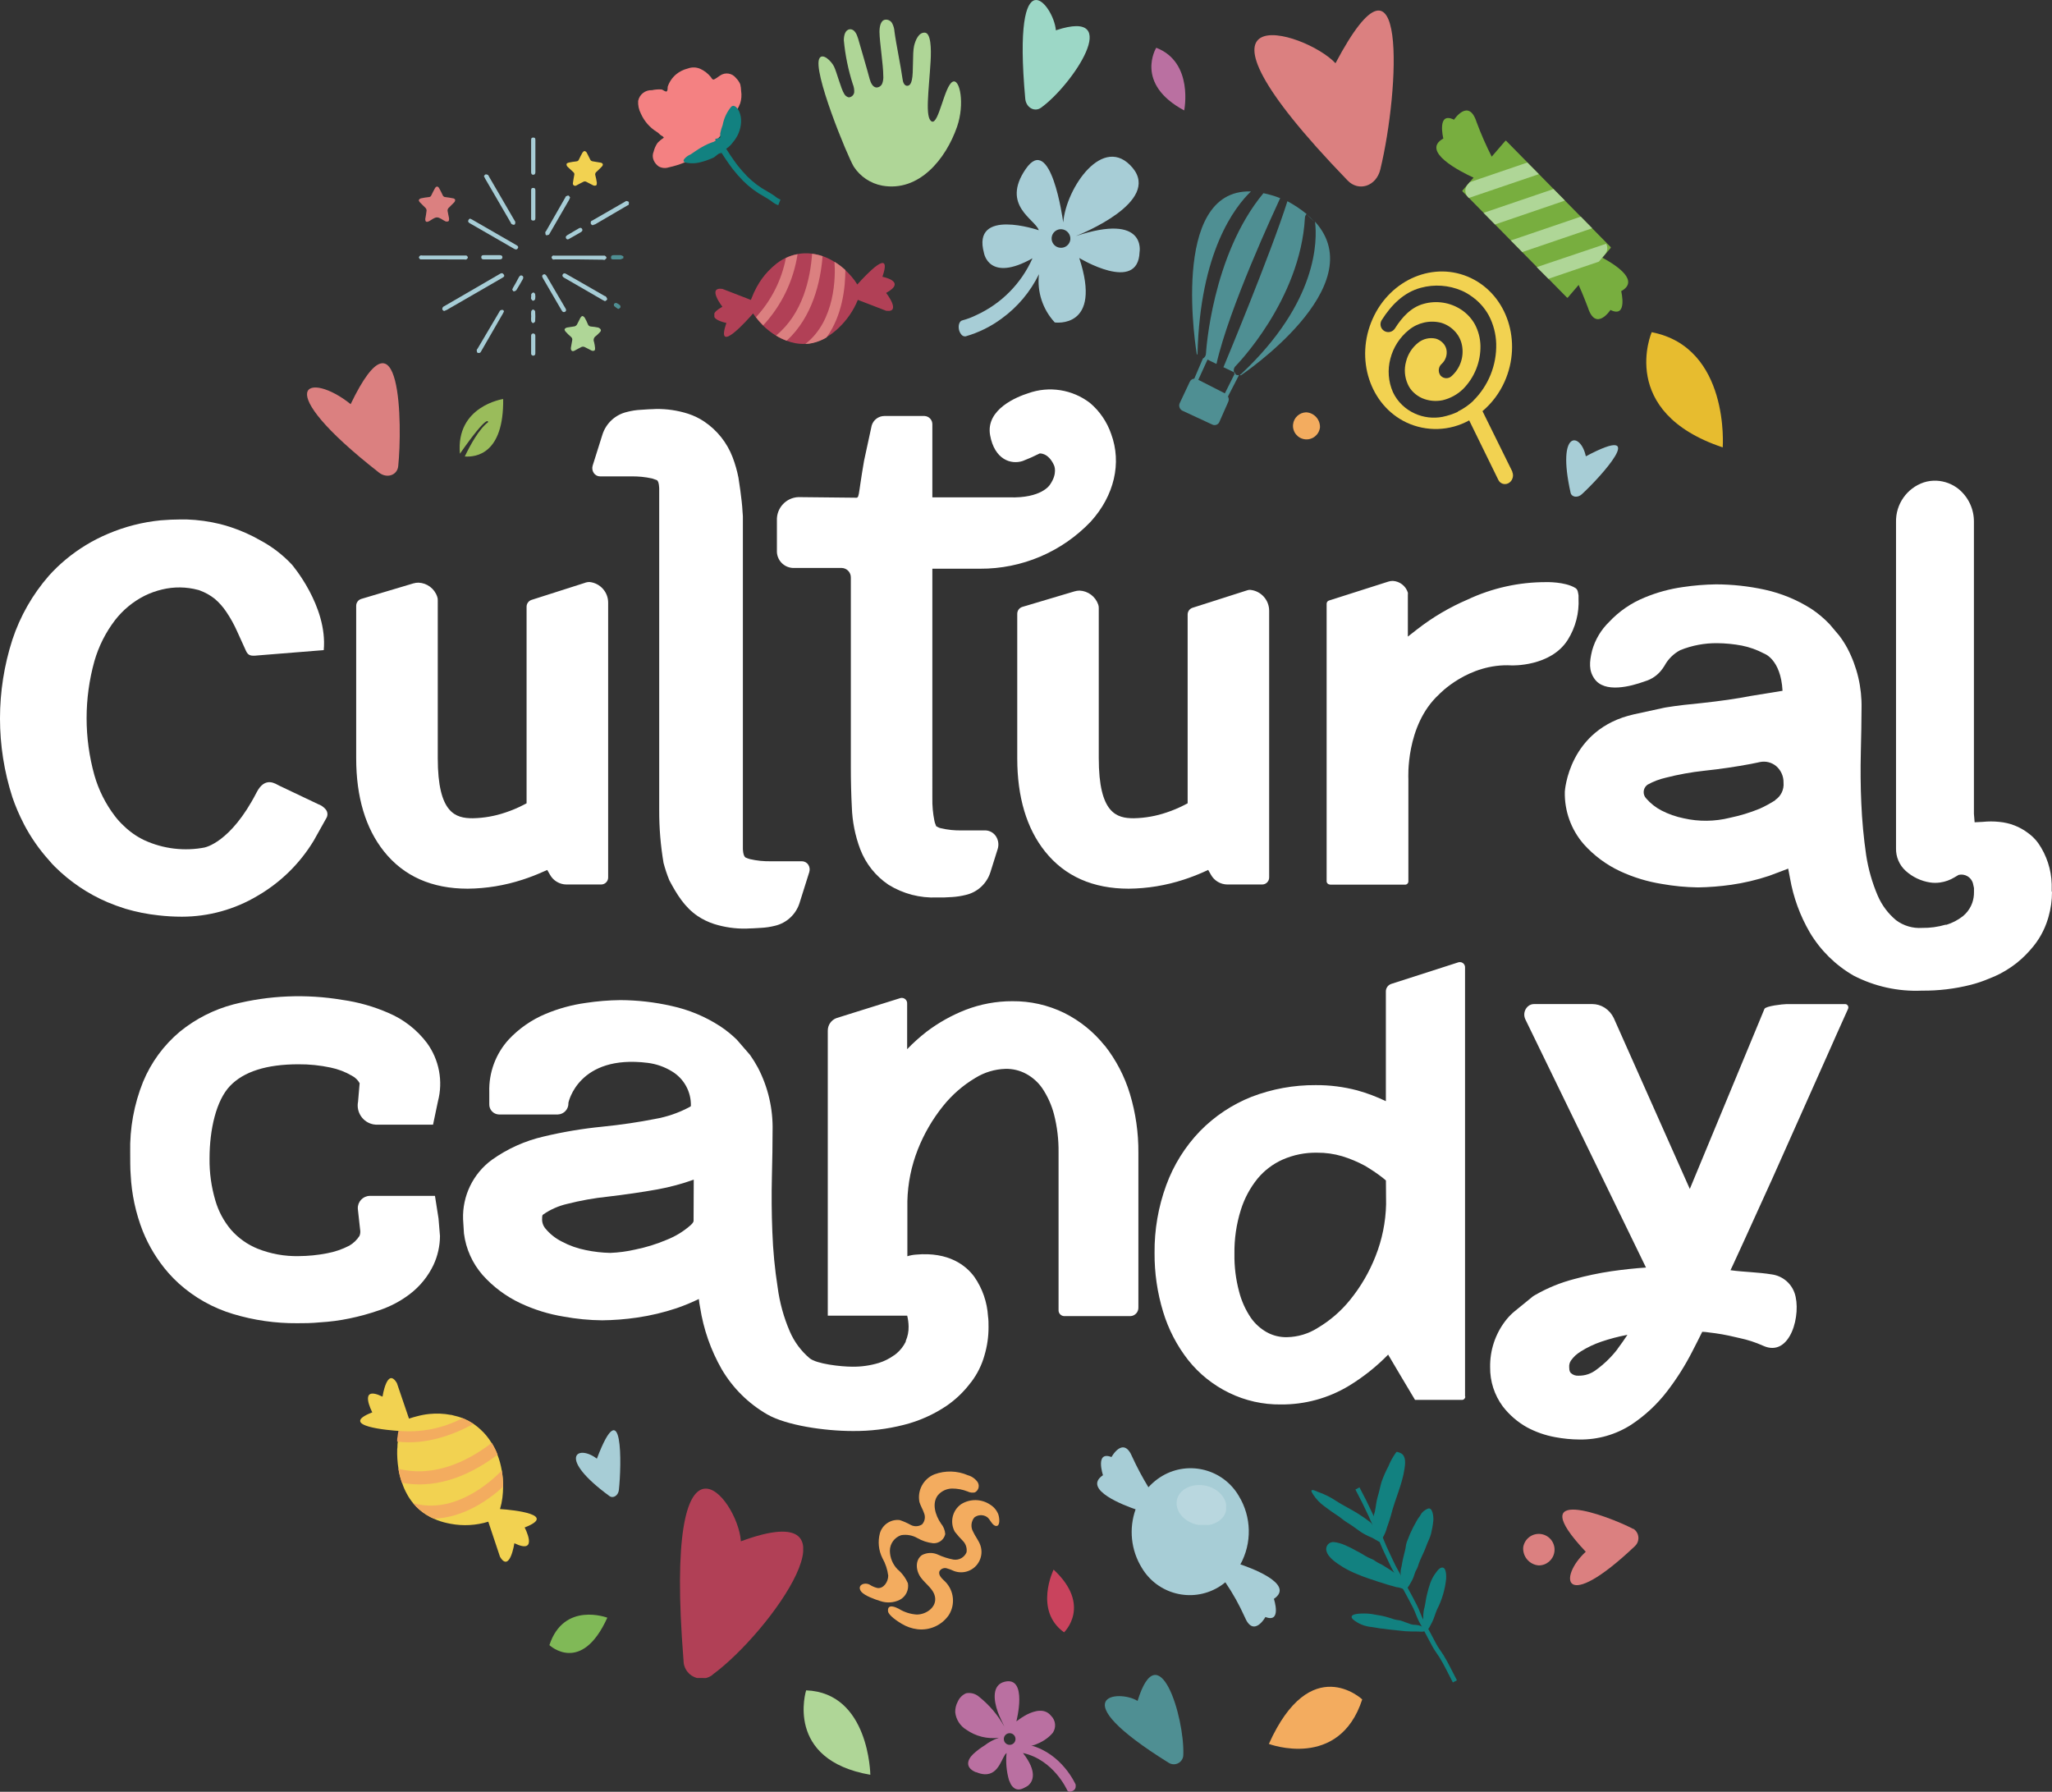 <?xml version="1.0" encoding="utf-8"?>
<!-- Generator: Adobe Illustrator 25.4.1, SVG Export Plug-In . SVG Version: 6.00 Build 0)  -->
<svg version="1.1" id="Capa_1" xmlns="http://www.w3.org/2000/svg" xmlns:xlink="http://www.w3.org/1999/xlink" x="0px" y="0px"
	 width="351.662px" height="307.031px" viewBox="0 0 351.662 307.031"
	 style="enable-background:new 0 0 351.662 307.031;" xml:space="preserve">
<rect x="0" y="0" width="351.662" height="307.031" fill="#333333" stroke="none"/>
<style type="text/css">
	.st0{fill:#BA70A1;}
	.st1{fill:#9CD7C6;}
	.st2{fill:#F3AC5F;}
	.st3{fill:#C9435D;}
	.st4{fill:#80B957;}
	.st5{opacity:0.84;}
	.st6{clip-path:url(#SVGID_00000150808835733657398300000007313057672929145514_);}
	.st7{fill:#4F8F93;}
	.st8{fill:#DB8080;}
	.st9{fill:#A7CDD6;}
	.st10{fill:#E7BC2F;}
	.st11{fill:#AFD697;}
	.st12{fill:#9ABC5B;}
	.st13{fill:#F2D251;}
	.st14{fill:#78AE3F;}
	.st15{clip-path:url(#SVGID_00000085940825993707403230000005907731776356488078_);}
	.st16{opacity:0.21;}
	.st17{clip-path:url(#SVGID_00000047036721045850415900000006530575295649335710_);}
	.st18{clip-path:url(#SVGID_00000029003618167558157540000013045619903923018686_);}
	.st19{fill:#FFFFFF;}
	.st20{fill:none;stroke:#128180;stroke-width:0.79;stroke-miterlimit:10;}
	.st21{fill:#128180;}
	.st22{fill:#F48182;}
	.st23{fill:none;stroke:#128180;stroke-width:1.043;stroke-miterlimit:10;}
</style>
<g>
	<path class="st0" d="M202.942,18.923c0,0,1.68-8.25-4.79-10.74
		C198.152,8.183,194.362,14.323,202.942,18.923"/>
	<path class="st1" d="M178.412,18.453c5.37-3.86,14.31-17.18,2.54-13.26
		c-0.64,0.21,0.06,0.77,0,0c-0.34-4.31-7.51-13.38-5.25,11.71
		C175.832,18.423,177.292,19.263,178.412,18.453"/>
	<path class="st2" d="M217.452,298.833c0,0,12.05,4.55,16-7.63
		C233.452,291.203,224.612,282.893,217.452,298.833"/>
	<path class="st3" d="M180.562,268.963c0,0-3.43,7,1.79,10.75
		C182.352,279.713,187.182,275.113,180.562,268.963"/>
	<path class="st4" d="M104.082,277.203c0,0-7.45-2.83-9.93,4.7
		C94.152,281.903,99.612,287.053,104.082,277.203"/>
	<g class="st5">
		<g>
			<defs>
				
					<rect id="SVGID_1_" x="110.801" y="260.838" transform="matrix(0.008 -1 1 0.008 -145.346 396.223)" width="32.54" height="21.09"/>
			</defs>
			<clipPath id="SVGID_00000061457130956423927510000010287203164148462734_">
				<use xlink:href="#SVGID_1_"  style="overflow:visible;"/>
			</clipPath>
			<g style="clip-path:url(#SVGID_00000061457130956423927510000010287203164148462734_);">
				<path class="st3" d="M122.102,286.973c10-7.32,26.67-30.92,4.87-22.86
					c-1.19,0.44,0.1,1.34,0,0c-0.51-7.51-13.35-23.27-9.83,20.43
					c-0.001,1.707,1.382,3.09,3.089,3.091c0.693,0,1.366-0.233,1.911-0.661"/>
			</g>
		</g>
	</g>
	<path class="st7" d="M202.792,300.663c0.21-6.47-4.22-20.94-7.84-9.2
		c-0.2,0.64,0.57,0.36,0,0c-3.17-2-13.32-1,5.31,10.59
		c0.75,0.497,1.762,0.292,2.259-0.459c0.183-0.276,0.277-0.601,0.271-0.931"/>
	<path class="st8" d="M279.902,261.993c-4.47-2.32-19.16-7.78-8.14,3.91
		c0.41,0.44,0.44-0.4,0,0c-4.74,4.35-4,10.82,8.46-1
		c0.745-0.731,0.756-1.928,0.025-2.673c-0.104-0.106-0.219-0.199-0.345-0.277"/>
	<path class="st8" d="M261.042,265.133c0.226-1.474,1.605-2.485,3.079-2.259
		s2.485,1.605,2.259,3.079c-0.203,1.324-1.347,2.299-2.687,2.29
		C262.102,268.115,260.916,266.723,261.042,265.133"/>
	<path class="st9" d="M271.072,84.703c3.09-2.82,11.93-12.48,0.7-6.51
		c-0.42,0.22,0.07,0.38,0,0c-0.85-4.14-5.05-4.69-2.61,6.25
		c0.18,0.76,1.2,0.91,1.91,0.26"/>
	<path class="st9" d="M106.062,255.313c0.46-4.17,0.74-17.25-3.77-5.36
		c-0.17,0.44,0.31,0.24,0,0c-3.37-2.55-6.89-0.2,2.16,6.41
		c0.64,0.46,1.51-0.1,1.61-1.05"/>
	<path class="st0" d="M184.362,305.843c-0.11-0.24-2.36-5.3-7.69-6.76
		c0.33,0.1,1-0.23,1.29-0.36c0.478-0.203,0.931-0.462,1.35-0.77
		c0.401-0.29,0.767-0.625,1.09-1c0.645-0.91,0.531-2.154-0.27-2.93
		c-1.09-1.37-2.85-0.88-4.16-0.22c-0.626,0.339-1.224,0.727-1.79,1.16
		c0,0,2-7.75-2-6.79c-2.24,0.54-1.89,3.23-1.18,5.2
		c0.32,0.86,0.74,1.66,1.13,2.51c-1.105-1.987-2.589-3.737-4.37-5.15
		c-0.606-0.52-1.417-0.733-2.2-0.58c-0.637,0.276-1.144,0.783-1.42,1.42
		c-0.305,0.561-0.456,1.192-0.44,1.83c0.133,1.244,0.839,2.354,1.91,3
		c1.624,1.137,3.614,1.626,5.58,1.37c-0.888,0.3-1.719,0.746-2.46,1.32
		c-0.697,0.428-1.35,0.924-1.95,1.48c-1.11,1.06-1.27,2.27,0.22,3
		c0.09,0.052,0.188,0.089,0.29,0.11h0.05
		c0.445,0.202,0.923,0.32,1.41,0.35c2.54,0.09,2.94-3.09,3.75-3.64
		c-0.159,1.555-0.02,3.127,0.41,4.63c0.07,0.16,0.14,0.31,0.2,0.46
		c0.155,0.415,0.443,0.767,0.82,1c0.74,0.38,1.38,0,2.05-0.37
		c0.151-0.082,0.287-0.19,0.4-0.32c0.6-0.61,1.43-2.19-1.07-5.4
		c5.26,1.15,7.56,6.33,7.59,6.39c0.068,0.148,0.217,0.243,0.38,0.24
		c0.039,0.011,0.081,0.011,0.12,0c0.156-0.008,0.308-0.056,0.44-0.14
		c0.367-0.161,0.571-0.557,0.49-0.95 M172.032,297.933
		c0.032-0.529,0.47-0.941,1-0.94c0.552,0,1,0.448,1,1s-0.448,1-1,1s-1-0.448-1-1"/>
	<path class="st10" d="M295.232,76.663c0,0,1.25-17.13-12.17-19.74
		C283.062,56.923,277.122,70.613,295.232,76.663"/>
	<path class="st11" d="M149.152,304.123c0,0-0.17-14.07-11-14.47
		C138.152,289.653,134.382,301.543,149.152,304.123"/>
	<path class="st8" d="M68.242,79.893c0.72-6.82,0.56-28.76-8.15-10.64
		c-0.33,0.67,0.65,0.53,0,0c-7.16-5.75-14.35-3.29,4.86,11.73
		C66.292,82.033,68.072,81.453,68.242,79.893"/>
	<path class="st8" d="M236.552,29.043c3.31-13.68,4.71-41.62-7.68-18.21
		c-0.68,1.28,1,1,0,0c-5.36-5.69-29.55-12.61,2.06,20.08
		C232.842,32.913,235.862,31.913,236.552,29.043"/>
	<path class="st2" d="M226.212,73.223c-0.139,1.274-1.283,2.194-2.557,2.056
		c-1.274-0.139-2.194-1.283-2.056-2.557c0.125-1.153,1.083-2.036,2.243-2.068
		C225.197,70.728,226.247,71.866,226.212,73.223"/>
	<path class="st9" d="M184.942,44.203c0,0,10.1,6.13,10.35-1c0,0,1.26-6.79-10.92-2.75
		c1-0.39,14.53-5.87,9.75-11.67c-5-6-11.41,3.37-11.91,9.33
		c-0.09-0.64-2.14-15.4-6.43-9.15s1.68,8.63,2.24,10.49
		c0,0-11.55-3.94-9.39,3.91c0,0,0.83,5.11,8.31,0.9
		c-1.914,4.316-5.344,7.781-9.64,9.74c-0.767,0.381-1.572,0.682-2.4,0.9
		c-0.47,0.12-0.72,0.82-0.56,1.57c0.058,0.287,0.181,0.558,0.36,0.79
		c0.167,0.269,0.477,0.414,0.79,0.37c2.23-0.64,4.327-1.676,6.19-3.06
		c2.713-1.97,4.9-4.577,6.37-7.59c-0.348,3.02,0.642,6.041,2.71,8.27
		c0,0,8.25,1.2,4.18-11.09 M181.662,42.453c-0.875-0.083-1.518-0.86-1.435-1.735
		c0.083-0.875,0.86-1.518,1.735-1.435c0.885,0.085,1.54,0.863,1.47,1.75
		c-0.094,0.879-0.882,1.515-1.761,1.421
		C181.668,42.453,181.665,42.453,181.662,42.453"/>
	<path class="st12" d="M78.802,77.773c5-7.15,4.85-5.43,4.85-5.43
		c-1.57,1.16-3.1,4-4,5.88c1.94,0.14,6.7-0.46,6.58-9.85
		c0,0-8.17,1.2-7.41,9.4"/>
	<path class="st13" d="M259.182,80.823l-5.12-10.37c1.628-1.38,2.924-3.109,3.79-5.06
		c3.05-6.83,0.46-14.78-5.78-17.75s-13.79,0.15-16.84,7
		c-3.05,6.85-0.46,14.78,5.79,17.75c3.437,1.614,7.439,1.48,10.76-0.36
		l5,10.21c0.298,0.623,1.045,0.886,1.667,0.587
		c0.042-0.02,0.083-0.043,0.123-0.067c0.256-0.156,0.458-0.386,0.58-0.66
		c0.19-0.406,0.19-0.874,0-1.28 M252.512,68.663
		c-0.795,0.751-1.699,1.378-2.68,1.86v0.05
		c-0.841,0.385-1.724,0.674-2.63,0.86l0,0c-1.601,0.302-3.256,0.103-4.74-0.57
		c-0.789-0.357-1.512-0.843-2.14-1.44c-0.673-0.634-1.22-1.391-1.61-2.23
		c-0.789-1.802-0.944-3.818-0.44-5.72c0.497-1.948,1.613-3.681,3.18-4.94
		c1.538-1.251,3.575-1.707,5.5-1.23c0.875,0.254,1.668,0.734,2.3,1.39
		c0.685,0.697,1.142,1.587,1.31,2.55c0.347,1.932-0.334,3.905-1.8,5.21
		c-0.528,0.495-1.357,0.467-1.852-0.061c-0.024-0.025-0.047-0.052-0.068-0.079
		c-0.449-0.634-0.331-1.508,0.27-2c0.637-0.611,0.93-1.499,0.78-2.37
		c-0.084-0.441-0.296-0.848-0.61-1.17c-0.329-0.346-0.743-0.601-1.2-0.74
		c-1.075-0.247-2.204,0.015-3.06,0.71c-1.034,0.826-1.762,1.973-2.07,3.26
		c-0.341,1.259-0.239,2.597,0.29,3.79c0.231,0.544,0.571,1.034,1,1.44
		c0.432,0.416,0.933,0.754,1.48,1c1.117,0.473,2.353,0.592,3.54,0.34
		c1.296-0.315,2.487-0.967,3.45-1.89c1.966-1.971,3.049-4.656,3-7.44
		c-0.031-1.277-0.356-2.529-0.95-3.66c-0.569-1.014-1.371-1.878-2.34-2.52
		c-1.901-1.25-4.25-1.614-6.44-1c-2.18,0.59-3.7,2.29-4.92,4.21
		c-0.39,0.629-1.216,0.823-1.845,0.433c-0.629-0.39-0.823-1.216-0.433-1.845
		c0.006-0.01,0.012-0.019,0.018-0.029c1.65-2.59,3.76-4.73,6.69-5.52
		c2.322-0.63,4.788-0.457,7,0.49c0.527,0.228,1.03,0.51,1.5,0.84
		c1.314,0.861,2.395,2.032,3.15,3.41c0.789,1.498,1.223,3.157,1.27,4.85
		c0.094,3.666-1.337,7.207-3.95,9.78"/>
	<path class="st7" d="M211.492,63.803c0.026,0.064,0.059,0.124,0.1,0.18v0.06
		l0.07-0.14l-0.22-0.1 M214.362,32.803
		c-14.11-0.42-9.26,27.9-9.26,27.9c0.038,0.024,0.078,0.044,0.12,0.06
		c-0.011-0.039-0.011-0.081,0-0.12c0.44-17.48,6.38-25.18,9.16-27.84
		 M211.802,64.153c-0.07-0.04-0.134-0.091-0.19-0.15l-1.7,3.4l-4.55-2.32
		l1.58-3.47c0.51,0.25,1,0.51,1.53,0.75l0,0c2.18-9.65,10-26.4,10.92-28.41
		c-0.93-0.366-1.89-0.651-2.87-0.85c-8.87,10.68-9.84,27.32-9.85,27.49
		c-0.012,0.358-0.214,0.682-0.53,0.85l-1.47,3.44
		c-0.334,0.023-0.629,0.226-0.77,0.53l-1.69,3.59
		c-0.266,0.484-0.088,1.092,0.396,1.358c0.021,0.012,0.042,0.022,0.064,0.032
		l5.11,2.37c0.447,0.204,0.975,0.007,1.179-0.44
		c0.007-0.016,0.014-0.033,0.021-0.05l1.51-3.42
		c0.131-0.294,0.112-0.632-0.05-0.91l1.9-3.68
		c-0.171,0.045-0.354,0.024-0.51-0.06 M220.642,34.453
		c-2.92,9.18-10.83,28.13-10.91,28.32c-0.021,0.05-0.048,0.097-0.08,0.14
		l1.84,0.88c-0.124-0.343-0.051-0.726,0.19-1
		c0.12-0.11,11.17-11.33,11.95-25.49c0.01-0.24,0.114-0.467,0.29-0.63
		c-1.021-0.832-2.12-1.566-3.28-2.19 M211.492,63.823
		c0.026,0.064,0.059,0.124,0.1,0.18v0.06l0.07-0.14l-0.22-0.1
		 M225.362,37.983c0.4,3.15,0.52,13.75-12.63,26.08
		c-0.076,0.076-0.168,0.134-0.27,0.17l0.18,0.09
		C212.642,64.323,235.462,49.083,225.362,37.983 M211.542,63.803
		c0.026,0.064,0.059,0.124,0.1,0.18v0.06l0.07-0.14l-0.22-0.1
		 M211.492,63.803c0.026,0.064,0.059,0.124,0.1,0.18v0.06l0.07-0.14
		l-0.22-0.1 M211.442,63.803c0.026,0.064,0.059,0.124,0.1,0.18v0.06
		l0.07-0.14l-0.22-0.1 M212.262,64.213L212.262,64.213h0.07h-0.05
		 M223.842,36.653l1.39,1.33C224.806,37.502,224.341,37.057,223.842,36.653"/>
	<path class="st14" d="M274.592,44.153l1.44-1.66c0.035-0.044,0.035-0.106,0-0.15
		l-17.91-18.21c-0.039-0.038-0.101-0.038-0.14,0l-2.34,2.71
		c-0.979-1.929-1.847-3.912-2.6-5.94c-1.35-4.19-3.86-0.39-3.86-0.39
		c-3-1.49-1.83,3.22-1.83,3.22c-3.94,2.2,2.92,5.67,5.18,6.71
		l-1.9,2.2c-0.035,0.044-0.035,0.106,0,0.15l17.91,18.2
		c0.039,0.038,0.101,0.038,0.14,0l1.86-2.17
		c0.85,1.9,1.59,3.89,1.59,3.89c1.36,4.2,3.86,0.4,3.86,0.4
		c3,1.48,1.84-3.22,1.84-3.22c3.1-1.73-0.48-4.25-3.25-5.75"/>
	<path class="st11" d="M263.722,29.843l-12,4.08l-0.15-0.15
		c-0.574-0.589-0.6-1.52-0.06-2.14l0.36-0.41l9.87-3.37L263.722,29.843z"
		/>
	<polygon class="st11" points="268.192,34.373 256.212,38.463 254.252,36.473 266.232,32.393 	"/>
	<polygon class="st11" points="272.862,39.113 260.882,43.193 258.922,41.203 270.902,37.123 	"/>
	<path class="st11" d="M274.012,44.833l-8.65,2.94l-2-2l11.89-4
		c0.319,0.576,0.247,1.289-0.18,1.79L274.012,44.833z"/>
	<g class="st5">
		<g>
			<defs>
				
					<rect id="SVGID_00000110432014111006615200000011520540571938225810_" x="122.422" y="43.413" width="30.94" height="15.53"/>
			</defs>
			<clipPath id="SVGID_00000040561782574195356420000000624066914740960174_">
				<use xlink:href="#SVGID_00000110432014111006615200000011520540571938225810_"  style="overflow:visible;"/>
			</clipPath>
			<g style="clip-path:url(#SVGID_00000040561782574195356420000000624066914740960174_);">
				<path class="st3" d="M151.222,47.453c1.8-5.3-2.82-0.36-4.3,1.3
					c-0.292-0.485-0.627-0.944-1-1.37c-0.34-0.398-0.704-0.776-1.09-1.13
					c-0.564-0.518-1.177-0.98-1.83-1.38c-0.648-0.414-1.343-0.75-2.07-1
					c-0.584-0.198-1.188-0.335-1.8-0.41c-0.829-0.108-1.67-0.081-2.49,0.08
					c-0.693,0.125-1.366,0.344-2,0.65c-0.703,0.338-1.356,0.772-1.94,1.29
					c-0.13,0.1-0.25,0.21-0.36,0.31l-0.06,0.06
					c-0.828,0.757-1.551,1.621-2.15,2.57c-0.356,0.568-0.673,1.159-0.95,1.77
					c-0.15,0.33-0.29,0.66-0.42,1c0,0-0.05,0.12-0.08,0.2l-4.88-1.89
					c-2.69-0.37,0,3.06,0,3.06c-3.65,2,0.68,2.77,0.68,2.77
					c-1.94,5.72,3.58-0.48,4.58-1.62c0.13,0.21,0.27,0.41,0.42,0.61
					s0.44,0.56,0.65,0.8s0.38,0.41,0.58,0.61
					c0.671,0.659,1.412,1.242,2.21,1.74c0.575,0.358,1.184,0.657,1.82,0.89
					c0.514,0.202,1.046,0.353,1.59,0.45c0.528,0.096,1.064,0.132,1.6,0.11
					c0.438-0.007,0.875-0.064,1.3-0.17c0.816-0.191,1.598-0.505,2.32-0.93
					c0.611-0.346,1.184-0.754,1.71-1.22l0.4-0.36
					c1.458-1.356,2.601-3.015,3.35-4.86l4.85,1.87
					c2.68,0.37,0-3.06,0-3.06c3.65-2-0.68-2.77-0.68-2.77"/>
			</g>
		</g>
	</g>
	<path class="st8" d="M144.872,46.243c0,2.87-0.45,7.76-3.24,11.6
		c-0.722,0.425-1.504,0.739-2.32,0.93c-0.425,0.106-0.862,0.163-1.3,0.17
		c5.18-4,5.18-11.65,5-14.08c0.653,0.4,1.266,0.862,1.83,1.38"/>
	<path class="st8" d="M140.972,43.893c-0.35,4.39-1.7,10.38-6.15,14.49
		c-0.636-0.231-1.247-0.53-1.82-0.89c4.56-3.74,5.87-9.74,6.17-14
		c0.612,0.075,1.216,0.212,1.8,0.41"/>
	<path class="st8" d="M136.682,43.563c-0.701,4.561-2.753,8.806-5.89,12.19
		c-0.2-0.2-0.39-0.4-0.58-0.61s-0.44-0.52-0.65-0.8
		c2.614-2.836,4.386-6.344,5.12-10.13
		C135.316,43.907,135.989,43.688,136.682,43.563"/>
	<path class="st13" d="M85.692,258.583c0.19-0.634,0.327-1.283,0.41-1.94
		c0.075-0.624,0.115-1.252,0.12-1.88c0.005-0.932-0.072-1.862-0.23-2.78
		c-0.154-0.926-0.402-1.834-0.74-2.71c-0.268-0.697-0.603-1.367-1-2
		c-0.519-0.866-1.162-1.651-1.91-2.33c-0.602-0.564-1.274-1.048-2-1.44
		c-0.782-0.423-1.621-0.733-2.49-0.92l-0.49-0.13H77.262
		c-1.212-0.234-2.452-0.288-3.68-0.16c-0.723,0.074-1.439,0.208-2.14,0.4
		c-0.38,0.09-0.76,0.21-1.14,0.33l-0.21,0.07l-2.07-6.08
		c-1.68-2.86-2.47,2.31-2.47,2.31c-4.28-2.08-1.75,2.69-1.75,2.69
		c-6.1,2.37,3,3.09,4.7,3.2c-0.07,0.28-0.13,0.57-0.18,0.86
		s-0.13,0.83-0.18,1.22s0,0.66-0.07,1c-0.038,1.141,0.035,2.283,0.22,3.41
		c0.127,0.822,0.335,1.629,0.62,2.41c0.21,0.644,0.482,1.267,0.81,1.86
		c0.305,0.577,0.67,1.12,1.09,1.62c0.327,0.407,0.692,0.782,1.09,1.12
		c0.742,0.634,1.574,1.153,2.47,1.54c0.728,0.328,1.489,0.576,2.27,0.74
		l0.58,0.12c2.151,0.407,4.368,0.284,6.46-0.36l2,6
		c1.69,2.85,2.47-2.31,2.47-2.31c4.29,2.07,1.76-2.7,1.76-2.7
		c5.65-2.19-1.79-3-4.24-3.16"/>
	<path class="st2" d="M86.222,254.763c-2.34,2.13-6.66,5.3-11.87,5.47
		c-0.896-0.387-1.728-0.906-2.47-1.54c-0.398-0.338-0.763-0.713-1.09-1.12
		c7.07,2,13.33-3.65,15.2-5.59C86.15,252.901,86.227,253.831,86.222,254.763"/>
	<path class="st2" d="M85.252,249.273c-3.84,2.92-9.73,6.05-16.37,4.81
		c-0.278-0.779-0.482-1.583-0.61-2.4c6.42,1.61,12.28-1.57,16-4.44
		c0.393,0.635,0.728,1.304,1,2"/>
	<path class="st2" d="M81.182,243.973c-3.5,1.92-8.21,3.66-13.12,3.05
		c0-0.29,0-0.56,0.07-0.84c0.033-0.336,0.083-0.67,0.15-1
		c3.8,0.346,7.619-0.411,11-2.18c0.65,0.301,1.284,0.635,1.9,1"/>
	<path class="st9" d="M212.552,268.103c2.036-3.68,1.941-8.17-0.25-11.76
		c-2.661-4.567-8.52-6.111-13.087-3.45c-0.294,0.171-0.579,0.358-0.853,0.56
		c-0.562,0.413-1.082,0.882-1.55,1.4c-1.021-1.671-1.942-3.401-2.76-5.18
		c-1.53-3.73-3.57,0-3.57,0c-2.86-1.11-1.46,3.11-1.46,3.11
		c-3.7,2.5,4,5.31,5.59,5.85c-1.179,3.321-0.793,6.997,1.05,10
		c2.683,4.547,8.544,6.059,13.092,3.376c0.289-0.171,0.569-0.356,0.838-0.556
		c0.14-0.1,0.26-0.22,0.4-0.32c1.27,1.867,2.374,3.841,3.3,5.9
		c1.53,3.74,3.57,0.05,3.57,0.05c2.85,1.11,1.45-3.11,1.45-3.11
		c3.86-2.61-4.69-5.56-5.76-5.91"/>
	<g class="st16">
		<g>
			<defs>
				
					<rect id="SVGID_00000177453933356374084420000016311955869511620008_" x="202.433" y="253.635" transform="matrix(0.008 -1 1 0.008 -53.693 461.675)" width="6.92" height="8.54"/>
			</defs>
			<clipPath id="SVGID_00000044143259415446671530000015797338037986601660_">
				<use xlink:href="#SVGID_00000177453933356374084420000016311955869511620008_"  style="overflow:visible;"/>
			</clipPath>
			<g style="clip-path:url(#SVGID_00000044143259415446671530000015797338037986601660_);">
				<g>
					<defs>
						
							<rect id="SVGID_00000071544793846299079150000006718835257568895622_" x="202.433" y="253.635" transform="matrix(0.008 -1 1 0.008 -53.693 461.675)" width="6.92" height="8.54"/>
					</defs>
					<clipPath id="SVGID_00000026142415294273916910000004897780187947327397_">
						<use xlink:href="#SVGID_00000071544793846299079150000006718835257568895622_"  style="overflow:visible;"/>
					</clipPath>
					<g style="clip-path:url(#SVGID_00000026142415294273916910000004897780187947327397_);">
						<path class="st19" d="M205.422,261.313c-2.34-0.39-4-2.22-3.76-4.09
							s2.39-3.07,4.73-2.68s4,2.23,3.76,4.1s-2.39,3.07-4.73,2.67"/>
					</g>
				</g>
			</g>
		</g>
	</g>
	<path class="st19" d="M251.072,239.323v-73.52c0.028-0.491-0.347-0.911-0.838-0.939
		c-0.095-0.005-0.19,0.004-0.282,0.029l-11.54,3.71
		c-0.554,0.194-0.921,0.723-0.91,1.31v18.78
		c-1.578-0.761-3.222-1.38-4.91-1.85c-2.317-0.611-4.704-0.913-7.1-0.9
		c-3.759-0.027-7.491,0.651-11,2c-3.327,1.317-6.339,3.321-8.84,5.88
		c-2.556,2.652-4.528,5.81-5.79,9.27c-1.361,3.714-2.038,7.644-2,11.6
		c-0.024,3.422,0.472,6.827,1.47,10.1c0.907,2.995,2.361,5.796,4.29,8.26
		c1.884,2.37,4.276,4.287,7,5.61c2.769,1.354,5.818,2.04,8.9,2
		c4.108,0.032,8.144-1.076,11.66-3.2c2.451-1.493,4.705-3.287,6.71-5.34
		l2.26,3.82l2.35,3.94h8.07c0.311-0.016,0.551-0.279,0.54-0.59
		 M237.542,206.343c-0.068,3.057-0.681,6.078-1.81,8.92
		c-1.062,2.707-2.536,5.234-4.37,7.49c-1.55,1.918-3.429,3.543-5.55,4.8
		c-1.569,0.996-3.382,1.543-5.24,1.58c-1.215,0.031-2.416-0.262-3.48-0.85
		c-1.089-0.613-2.026-1.464-2.74-2.49c-0.916-1.362-1.593-2.87-2-4.46
		c-0.564-2.106-0.834-4.28-0.8-6.46c-0.039-2.552,0.329-5.094,1.09-7.53
		c0.609-1.968,1.59-3.802,2.89-5.4c1.156-1.387,2.613-2.492,4.26-3.23
		c1.869-0.825,3.897-1.232,5.94-1.19c1.445-0.011,2.884,0.191,4.27,0.6
		c1.336,0.408,2.629,0.948,3.86,1.61c1.075,0.624,2.107,1.319,3.09,2.08
		c0.2,0.17,0.4,0.32,0.56,0.47L237.542,206.343z"/>
	<path class="st19" d="M316.482,172.133c-0.07-0.048-0.155-0.073-0.24-0.07h-10.12
		c-0.52,0-3.51,0.31-3.74,0.82l-1,2.42l-11.79,28.43l-13.03-29.28
		c-0.342-0.708-0.866-1.313-1.52-1.75l0,0l-0.1-0.06
		c-0.619-0.384-1.332-0.588-2.06-0.59h-10c-0.367,0.001-0.721,0.132-1,0.37
		c-0.42,0.36-0.661,0.887-0.66,1.44c0.004,0.284,0.069,0.563,0.19,0.82
		l20.67,42.52c-1.88,0.12-3.85,0.34-5.92,0.63
		c-2.189,0.325-4.356,0.783-6.49,1.37c-2.262,0.596-4.437,1.483-6.47,2.64
		c-0.18,0.09-0.33,0.2-0.51,0.31l-3.14,2.56
		c-0.481,0.396-0.924,0.839-1.32,1.32l-0.3,0.38
		c-1.704,2.258-2.605,5.021-2.56,7.85c-0.035,2.424,0.728,4.792,2.17,6.74
		c1.127,1.462,2.539,2.68,4.15,3.58c1.506,0.808,3.129,1.375,4.81,1.68
		c1.388,0.263,2.797,0.401,4.21,0.41l0,0c3.14,0.038,6.221-0.849,8.86-2.55
		c2.336-1.547,4.401-3.47,6.11-5.69c1.656-2.147,3.109-4.444,4.34-6.86
		c0.59-1.15,1.17-2.27,1.7-3.36c0.379,0.013,0.756,0.05,1.13,0.11
		c1.529,0.167,3.046,0.435,4.54,0.8l0.7,0.16
		c1.397,0.293,2.758,0.735,4.06,1.32c4.72,2.15,6.64-5.53,5.38-9.07
		c-0.607-1.69-2.102-2.903-3.88-3.15c-2.35-0.39-4.73-0.4-7.09-0.72l0,0
		l0.47-1l1.71-3.72c1.68-3.67,3.35-7.34,5-11
		c3.333-7.46,6.683-14.973,10.05-22.54l0.92-2.08l2-4.45
		c0.121-0.262,0.032-0.573-0.21-0.73l0,0 M277.272,231.083
		c-1.058,1.393-2.315,2.623-3.73,3.65c-0.858,0.664-1.915,1.017-3,1
		c-0.487,0.043-0.97-0.12-1.33-0.45c-0.11-0.13-0.29-0.29-0.29-1
		c-0.033-0.411,0.076-0.821,0.31-1.16l0,0c0.219-0.3,0.463-0.582,0.73-0.84
		l0,0l0,0l0,0c0.312-0.274,0.647-0.521,1-0.74c1.091-0.677,2.255-1.227,3.47-1.64
		c1.425-0.483,2.882-0.868,4.36-1.15c0.032-0.011,0.068-0.011,0.1,0
		c-0.56,0.85-1.14,1.66-1.73,2.45"/>
	<path class="st19" d="M189.302,179.163c-1.878-2.35-4.246-4.261-6.94-5.6
		c-2.765-1.346-5.805-2.031-8.88-2c-2.735-0.005-5.448,0.497-8,1.48
		c-2.388,0.933-4.636,2.192-6.68,3.74c-1.183,0.919-2.3,1.922-3.34,3v-7.81
		c0.03-0.507-0.356-0.943-0.863-0.973c-0.103-0.006-0.207,0.005-0.307,0.033
		l-10.93,3.42c-0.91,0.331-1.512,1.201-1.5,2.17v48.83h13.61l0,0
		c0.149,0.606,0.229,1.226,0.24,1.85c0.021,0.856-0.147,1.706-0.49,2.49
		c0,0,0,0.06,0,0.11c-0.386,0.79-0.934,1.488-1.61,2.05
		c0,0-0.08,0.07-0.11,0.08c-0.092,0.095-0.201,0.173-0.32,0.23
		c-0.789,0.565-1.663,1.001-2.59,1.29c-1.446,0.437-2.95,0.652-4.46,0.64
		c-2.09,0-6.2-0.48-7.38-1.45c-1.467-1.242-2.627-2.806-3.39-4.57
		c-1.043-2.415-1.746-4.962-2.09-7.57c-0.491-3.142-0.795-6.311-0.91-9.49
		c-0.13-3.22-0.15-6.35-0.08-9.32c0.08-3.12,0.12-5.8,0.12-8
		c0.096-3.768-0.768-7.498-2.51-10.84c-0.406-0.753-0.857-1.481-1.35-2.18
		l-2.27-2.62c-0.875-0.855-1.829-1.626-2.85-2.3
		c-2.552-1.659-5.385-2.839-8.36-3.48c-2.871-0.652-5.806-0.987-8.75-1
		c-1.979,0.024-3.953,0.184-5.91,0.48c-2.376,0.327-4.698,0.963-6.91,1.89
		c-2.388,1-4.538,2.492-6.31,4.38c-2.234,2.455-3.428,5.682-3.33,9v2.07
		c-0.039,0.944,0.694,1.74,1.637,1.78c0.001,0,0.002,0,0.003,0
		h10.11c1.038-0.036,1.849-0.907,1.813-1.945
		c-0.001-0.018-0.002-0.037-0.003-0.055c0,0,1.66-8.35,13.63-6.84
		c1.457,0.189,2.857,0.683,4.11,1.45c2.075,1.245,3.317,3.512,3.25,5.93
		c0,0.06-0.12,0.12-0.31,0.23c-1.836,0.971-3.814,1.646-5.86,2
		c-2.78,0.55-5.8,1-9,1.32c-3.391,0.334-6.756,0.898-10.07,1.69
		c-3.195,0.735-6.212,2.095-8.88,4c-3.221,2.372-5.062,6.182-4.92,10.18
		l0.15,2.43c0.335,2.629,1.441,5.1,3.18,7.1
		c1.822,2.045,4.04,3.698,6.52,4.86c2.355,1.105,4.852,1.876,7.42,2.29
		c2.165,0.397,4.359,0.608,6.56,0.63c2.008-0.021,4.013-0.178,6-0.47
		c2.3-0.334,4.566-0.873,6.77-1.61c1.297-0.446,2.566-0.971,3.8-1.57
		c0.049,0.483,0.122,0.964,0.22,1.44c0.576,3.726,1.83,7.315,3.7,10.59
		c1.886,3.212,4.574,5.878,7.8,7.74c3.28,1.89,9.87,2.85,14.66,2.85
		c2.957,0.028,5.905-0.328,8.77-1.06c2.595-0.652,5.058-1.749,7.28-3.24
		c1.6-1.095,3.009-2.447,4.17-4l0.05-0.05
		c1.075-1.404,1.867-3.004,2.33-4.71c0.449-1.536,0.675-3.129,0.67-4.73
		c0-0.65,0-1.28-0.09-1.88c-0.147-2.414-0.953-4.742-2.33-6.73
		c-1.41-1.94-4.38-4.34-10-3.83c-0.506,0.034-1.006,0.128-1.49,0.28v-9.45
		c0.074-3.029,0.68-6.021,1.79-8.84c1.058-2.683,2.514-5.191,4.32-7.44
		c1.539-1.926,3.412-3.559,5.53-4.82c1.556-0.967,3.339-1.505,5.17-1.56
		c1.234-0.028,2.453,0.265,3.54,0.85c1.11,0.599,2.063,1.452,2.78,2.49
		c0.908,1.362,1.584,2.866,2,4.45c0.542,2.117,0.804,4.295,0.78,6.48v27.03
		c-0.039,0.551,0.377,1.029,0.928,1.068c0.024,0.002,0.048,0.003,0.072,0.002
		h11.32c0.782-0.038,1.388-0.698,1.36-1.48v-26.5
		c0.027-3.42-0.461-6.825-1.45-10.1c-0.91-3.004-2.371-5.812-4.31-8.28
		 M118.862,209.163c0,0.11,0,0.33-0.53,0.8
		c-1.201,1.054-2.574,1.893-4.06,2.48c-1.745,0.742-3.561,1.305-5.42,1.68
		c-1.396,0.32-2.819,0.511-4.25,0.57c-1.415-0.028-2.825-0.189-4.21-0.48
		c-1.435-0.281-2.82-0.773-4.11-1.46c-1.096-0.549-2.063-1.322-2.84-2.27
		c-0.395-0.486-0.585-1.106-0.53-1.73c-0.014-0.176,0.007-0.352,0.06-0.52
		c0.035-0.051,0.079-0.095,0.13-0.13c1.234-0.853,2.618-1.464,4.08-1.8
		c2.3-0.587,4.639-1.005,7-1.25c2.89-0.34,5.74-0.75,8.49-1.24
		c2.115-0.387,4.195-0.946,6.22-1.67L118.862,209.163z"/>
	<path class="st19" d="M61.362,188.773c-0.356,1.793,0.809,3.535,2.602,3.891
		c0.154,0.031,0.311,0.05,0.468,0.059h9.78l0.84-4
		c0.906-3.447,0.216-7.118-1.88-10c-1.711-2.265-3.987-4.041-6.6-5.15
		c-2.526-1.103-5.19-1.857-7.92-2.24c-6.193-1.038-12.534-0.776-18.62,0.77
		c-3.364,0.884-6.501,2.476-9.2,4.67c-2.772,2.32-4.941,5.278-6.32,8.62
		c-1.545,3.846-2.294,7.966-2.2,12.11c0,0.85,0,3,0.08,3.77
		c0.16,3.325,0.863,6.602,2.08,9.7c1.049,2.604,2.526,5.014,4.37,7.13
		c0.568,0.647,1.172,1.262,1.81,1.84c2.673,2.405,5.846,4.188,9.29,5.22
		c3.567,1.076,7.275,1.609,11,1.58c1.11,0,2.39,0,3.92-0.15
		c1.681-0.098,3.352-0.318,5-0.66c1.746-0.358,3.467-0.833,5.15-1.42
		c1.88-0.627,3.643-1.56,5.22-2.76c1.732-1.32,3.124-3.034,4.06-5
		c0.721-1.551,1.099-3.239,1.11-4.95l-0.25-3l-0.61-3.88H63.342
		c-1.154,0.037-2.059,1.002-2.022,2.156c0.003,0.082,0.01,0.163,0.022,0.244
		l0.37,3.35c0.074,0.369,0.039,0.751-0.1,1.1
		c-0.44,0.693-1.04,1.269-1.75,1.68c-1.205,0.624-2.495,1.066-3.83,1.31
		c-1.588,0.31-3.202,0.471-4.82,0.48c-2.415,0.055-4.816-0.377-7.06-1.27
		c-1.751-0.711-3.312-1.821-4.56-3.24c-1.233-1.461-2.146-3.164-2.68-5
		c-0.696-2.346-1.033-4.783-1-7.23c0-5,1.15-9.94,3.5-12.41
		s6.28-3.72,11.73-3.72c1.852-0.014,3.699,0.174,5.51,0.56
		c1.3,0.266,2.547,0.746,3.69,1.42c0.544,0.284,0.993,0.723,1.29,1.26"/>
	<path class="st19" d="M80.152,152.283c3.201-0.03,6.378-0.553,9.42-1.55
		c1.152-0.373,2.284-0.807,3.39-1.3l0.82-0.36l0.46,0.8
		c0.565,1.032,1.643,1.679,2.82,1.69h6c0.662-0.022,1.182-0.576,1.16-1.239
		c-0-0-0-0.001-0-0.001v-47
		c0.031-1.84-1.35-3.398-3.18-3.59l0,0c-0.294-0.005-0.587,0.05-0.86,0.16
		l-9.11,2.91c-0.503,0.173-0.837,0.649-0.83,1.18v33.67l-0.58,0.3
		c-0.966,0.497-1.969,0.919-3,1.26c-1.816,0.627-3.719,0.964-5.64,1
		c-2.92,0-6-0.79-6-10.3V102.853c0.008-0.211-0.026-0.422-0.1-0.62
		c-0.47-1.382-1.742-2.331-3.2-2.39c-0.305-0-0.608,0.044-0.9,0.13
		l-8.92,2.66c-0.518,0.163-0.867,0.647-0.86,1.19v26.13
		c0,6.61,1.61,12,4.77,15.95c3.38,4.24,8.2,6.38,14.34,6.38"/>
	<path class="st19" d="M207.052,149.063l0.46,0.81c0.565,1.032,1.643,1.679,2.82,1.69
		h6c0.663-0.016,1.187-0.566,1.17-1.229c-0-0.004-0-0.007-0-0.011
		v-45.66c0.006-1.833-1.369-3.376-3.19-3.58l0,0
		c-0.193-0.021-0.388,0.003-0.57,0.07l-9.39,3
		c-0.503,0.171-0.835,0.649-0.82,1.18v32.32l-0.58,0.3
		c-0.967,0.496-1.969,0.917-3,1.26c-1.82,0.626-3.726,0.964-5.65,1
		c-2.92,0-6-0.79-6-10.3v-25.71c0.007-0.204-0.023-0.407-0.09-0.6
		c-0.472-1.382-1.741-2.334-3.2-2.4c-0.305,0.003-0.608,0.05-0.9,0.14
		l-8.93,2.66c-0.514,0.167-0.859,0.65-0.85,1.19v24.76
		c0,6.61,1.6,12,4.76,15.95c3.38,4.24,8.2,6.38,14.35,6.38
		c3.201-0.032,6.378-0.555,9.42-1.55c1.152-0.374,2.283-0.808,3.39-1.3
		L207.052,149.063z"/>
	<path class="st19" d="M102.842,81.633c-0.44,0-0.85-0.222-1.09-0.59
		c-0.248-0.375-0.315-0.841-0.18-1.27l1.66-5.27
		c0.614-1.972,2.235-3.467,4.25-3.92c0.762-0.202,1.543-0.322,2.33-0.36
		l1.37-0.09c0.59,0,1-0.05,1.19-0.05c1.878-0.034,3.75,0.24,5.54,0.81
		c0.992,0.321,1.935,0.778,2.8,1.36c2.202,1.488,3.892,3.618,4.84,6.1
		c0.431,1.133,0.766,2.3,1,3.49c0,0,0.62,3.86,0.7,5.81
		c0,0.26,0.06,0.52,0.06,0.79v57c0,0,0,1.16,0.44,1.49l0.42,0.17
		c0.11,0.047,0.224,0.084,0.34,0.11c1.209,0.279,2.449,0.404,3.69,0.37
		h5.22c0.437-0.001,0.846,0.217,1.09,0.58
		c0.247,0.375,0.313,0.841,0.18,1.27l-1.66,5.27
		c-0.612,1.978-2.232,3.479-4.25,3.94c-0.763,0.192-1.544,0.309-2.33,0.35
		l-1.37,0.08c-0.59,0-1,0.05-1.19,0.05
		c-1.878,0.037-3.749-0.234-5.54-0.8c-0.991-0.323-1.934-0.78-2.8-1.36
		c-2.21-1.5-3.55-3.68-4.84-6.11c-0.4-0.976-0.735-1.979-1-3
		c-0.502-2.973-0.75-5.984-0.74-9v-55.09c0,0,0-1.33-0.43-1.5l-0.45-0.16
		l-0.32-0.11c-1.211-0.269-2.45-0.39-3.69-0.36h-5.22"/>
	<path class="st19" d="M227.892,151.563c-0.304-0.005-0.545-0.256-0.54-0.56
		c0-0,0-0,0-0v-47.55c-0.001-0.243,0.151-0.459,0.38-0.54
		l10.16-3.24c0.258-0.086,0.528-0.13,0.8-0.13
		c1.192,0.065,2.22,0.862,2.58,2c0.019,0.113,0.019,0.227,0,0.34v7.2
		l1.64-1.28c2.629-2.043,5.509-3.74,8.57-5.05
		c4.219-1.987,8.827-3.012,13.49-3c0,0,3.19-0.1,5,1
		c0.45,0.27,0.46,0.8,0.55,1.29v0.13c0,0.06,0,0.14,0,0.25v0.12
		c0.129,2.496-0.514,4.971-1.84,7.09c-2.93,4.65-9.62,4.39-9.62,4.39
		c-7.45-0.42-12.48,5-12.48,5c-5.74,5.3-5.22,14.43-5.22,14.43v17.58
		c0.006,0.3-0.23,0.549-0.53,0.56h-12.9"/>
	<path class="st19" d="M351.612,152.773c0-0.43,0-0.85,0-1.27
		c-0.073-2.505-0.868-4.936-2.29-7c-0.48-0.663-1.06-1.247-1.72-1.73
		c-1.449-1.108-3.183-1.781-5-1.94c-0.931-0.098-1.869-0.098-2.8,0
		l-1.4,0.07l-0.12-1.45V89.453c0.029-2.206-0.955-4.302-2.67-5.69
		c-1.063-0.836-2.359-1.321-3.71-1.39c-0.748-0.037-1.497,0.061-2.21,0.29
		c-2.901,0.979-4.829,3.729-4.76,6.79v55.91
		c-0.035,1.465,0.567,2.873,1.65,3.86c1.181,1.07,2.653,1.766,4.23,2
		c0.55,0.08,1.11,0.08,1.66,0c0.875-0.119,1.716-0.419,2.47-0.88
		l0.71-0.42c1.055-0.255,2.127,0.353,2.45,1.39l0.19,0.85
		c0,0.36,0,0.54,0,0.69c0.011,0.636-0.09,1.269-0.3,1.87
		c-0.053,0.157-0.116,0.311-0.19,0.46c-0.329,0.706-0.815,1.329-1.42,1.82
		c-0.835,0.65-1.78,1.145-2.79,1.46h-0.2c-1.299,0.379-2.647,0.561-4,0.54
		c-1.589,0.105-3.163-0.36-4.44-1.31c-1.361-1.127-2.437-2.559-3.14-4.18
		c-0.961-2.239-1.633-4.591-2-7c-0.428-2.947-0.705-5.914-0.83-8.89
		c-0.13-2.88-0.15-5.82-0.08-8.75c0.06-2.7,0.12-5.31,0.12-7.48
		c0.08-3.583-0.753-7.127-2.42-10.3c-0.412-0.766-0.884-1.498-1.41-2.19
		l-1.64-1.94c-0.943-0.99-1.993-1.872-3.13-2.63
		c-2.453-1.557-5.161-2.671-8-3.29c-2.743-0.598-5.542-0.903-8.35-0.91
		c-1.885,0.028-3.766,0.182-5.63,0.46c-2.261,0.312-4.472,0.914-6.58,1.79
		c-2.305,0.933-4.379,2.356-6.08,4.17c-1.391,1.347-2.402,3.037-2.93,4.9
		c-0.49,2-0.58,3.46,0.39,4.85c1.73,2.5,6.17,1.35,8.66,0.44
		c1.213-0.354,2.27-1.109,3-2.14l0.34-0.5c0.615-1.153,1.563-2.094,2.72-2.7
		c2.014-0.811,4.169-1.215,6.34-1.19c1.406,0.014,2.808,0.151,4.19,0.41
		c1.33,0.265,2.613,0.723,3.81,1.36c0,0,2.89,0.93,3.18,6.39l-5.42,0.88
		c-2.47,0.48-5.26,0.88-8.52,1.23c-1.77,0.17-4.07,0.41-6,0.73
		l-0.33,0.06l-5.19,1.13c-11.25,2.51-11.85,13.25-11.85,13.25
		c-0.081,3.299,1.074,6.51,3.24,9c1.748,1.954,3.874,3.532,6.25,4.64
		c2.255,1.047,4.645,1.777,7.1,2.17c2.06,0.369,4.147,0.57,6.24,0.6
		c1.908-0.031,3.811-0.181,5.7-0.45c2.187-0.315,4.342-0.824,6.44-1.52
		l1.82-0.68l1.49-0.57l0.31,1.63c0.57,3.284,1.721,6.44,3.4,9.32
		c1.821,3.053,4.393,5.59,7.47,7.37c3.616,1.876,7.661,2.769,11.73,2.59
		c2.825,0.029,5.641-0.307,8.38-1c1.062-0.27,2.102-0.621,3.11-1.05
		c1.352-0.505,2.635-1.177,3.82-2c0.616-0.417,1.2-0.879,1.75-1.38
		c0.456-0.411,0.889-0.844,1.3-1.3l0.29-0.33
		c1.349-1.501,2.352-3.28,2.94-5.21l0,0l0.11-0.37
		c0.4-1.395,0.602-2.839,0.6-4.29 M304.302,137.083
		c-0.878,0.568-1.797,1.069-2.75,1.5c-1.646,0.67-3.35,1.189-5.09,1.55
		c-2.593,0.649-5.303,0.68-7.91,0.09c-1.329-0.269-2.614-0.72-3.82-1.34
		c-0.996-0.519-1.885-1.221-2.62-2.07c-0.593-0.625-0.566-1.613,0.059-2.205
		c0.06-0.056,0.124-0.108,0.191-0.155c0.978-0.543,2.029-0.944,3.12-1.19
		c2.162-0.553,4.361-0.95,6.58-1.19c2.75-0.29,5.45-0.69,8-1.17l1.08-0.22
		l0.46-0.1c0.996-0.208,2.032,0.054,2.81,0.71
		c0.809,0.707,1.263,1.736,1.24,2.81c0.114,1.192-0.445,2.349-1.45,3"/>
	<path class="st19" d="M167.422,97.453h0.25c0.093,0.01,0.187,0.01,0.28,0
		c7.18,0.039,14.057-2.892,19-8.1c4-4.43,5.32-10,3.47-15
		c-0.71-2.064-1.964-3.899-3.63-5.31c-3.025-2.32-7.023-2.942-10.61-1.65
		c-1.73,0.55-7.32,2.69-6.5,7.2c0.76,4.14,3.55,5.07,5.59,4.4
		c0.988-0.381,1.956-0.811,2.9-1.29c0,0,1.46-0.17,2.45,2
		c0,0,0.71,1.37-0.7,3.37c0,0-1.39,2.35-7,2.15h-13.14V72.743
		c0.028-0.775-0.575-1.428-1.35-1.46h-6.89
		c-1.005,0.014-1.882,0.684-2.16,1.65l-1.3,6
		c-1.17,6.72-0.68,6.38-1.67,6.35l-9.6-0.1
		c-2.115,0.097-3.755,1.884-3.67,4V94.323c-0.073,1.583,1.151,2.926,2.734,3
		c0.002,0,0.004,0,0.006,0h8.38
		c0.885,0.033,1.578,0.774,1.55,1.66v32.47c0,2.42,0.06,4.72,0.17,6.84
		c0.082,2.472,0.568,4.915,1.44,7.23c0.949,2.477,2.639,4.6,4.84,6.08
		c2.499,1.554,5.41,2.314,8.35,2.18h1.2l1.39-0.07
		c0.776-0.052,1.546-0.172,2.3-0.36c2.015-0.456,3.632-1.955,4.24-3.93
		l1.24-3.95c0.228-0.736,0.114-1.536-0.31-2.18
		c-0.414-0.623-1.112-0.998-1.86-1h-3.89c-1.248,0.04-2.496-0.087-3.71-0.38
		c-0.148-0.023-0.291-0.074-0.42-0.15l-0.35-0.18l-0.15-0.39
		c-0.071-0.178-0.124-0.362-0.16-0.55c-0.259-1.28-0.376-2.584-0.35-3.89
		V97.453H167.422z"/>
	<path class="st19" d="M35.072,145.213c0,0,4.45-0.76,8.9-9.42
		c1.48-2.88,3.32-1.42,3.87-1.17l6.69,3.18
		c0.479,0.168,0.906,0.458,1.24,0.84c0.409,0.444,0.458,1.111,0.12,1.61
		l-2.11,3.77c-2.359,3.91-5.664,7.163-9.61,9.46
		c-3.928,2.354-8.421,3.598-13,3.6c-1.337-0.001-2.672-0.077-4-0.23
		c-1.92-0.204-3.818-0.582-5.67-1.13c-1.11-0.35-2.12-0.72-3.07-1.12
		c-3.356-1.433-6.41-3.489-9-6.06c-0.35-0.35-0.7-0.71-1-1.09
		c-1.706-1.887-3.165-3.984-4.34-6.24l-0.06-0.13
		c-0.745-1.441-1.383-2.935-1.91-4.47c-2.83-8.778-2.83-18.222,0-27
		c1.331-4.026,3.453-7.745,6.24-10.94c0.902-1.008,1.878-1.947,2.92-2.81
		c2.185-1.818,4.628-3.301,7.25-4.4c2.866-1.22,5.9-1.996,9-2.3
		c1.22-0.1,2.3-0.15,3.32-0.15c0.42,0,0.79,0,1.18,0
		c1.922,0.068,3.832,0.333,5.7,0.79c0.62,0.16,1.22,0.33,1.82,0.53
		c1.766,0.583,3.468,1.343,5.08,2.27c2.002,1.072,3.816,2.464,5.37,4.12
		c0,0,6.17,7.13,5.48,14.68l-11.32,0.91c-1.22,0.14-1.64,0-2-0.77
		l-1.53-3.37c-0.516-1.163-1.136-2.277-1.85-3.33
		c-0.557-0.84-1.231-1.598-2-2.25c-0.763-0.601-1.617-1.077-2.53-1.41
		c-0.099-0.046-0.203-0.08-0.31-0.1c-2.018-0.539-4.14-0.563-6.17-0.07
		c-1.038,0.245-2.044,0.607-3,1.08c-1.981,1.002-3.713,2.433-5.07,4.19
		c-1.598,2.094-2.792,4.468-3.52,7c-1.786,6.401-1.786,13.169,0,19.57
		c0.724,2.533,1.918,4.908,3.52,7c0.449,0.594,0.951,1.146,1.5,1.65
		c1.032,1.013,2.225,1.847,3.53,2.47c3.264,1.499,6.917,1.93,10.44,1.23"/>
	<path class="st11" d="M140.462,9.943c0.58-0.86,2,0.52,2.46,1.44
		s1.2,3.85,1.76,4.71c0.161,0.297,0.441,0.512,0.77,0.59
		c0.482-0.025,0.878-0.391,0.94-0.87c0.025-0.475-0.057-0.95-0.24-1.39
		c-0.785-2.443-1.301-4.965-1.54-7.52c0-0.78,0.2-1.78,1-1.88
		s1.22,0.82,1.44,1.56c0.49,1.7,1.54,5.26,2,7
		c0.18,0.62,0.51,1.37,1.16,1.41c0.453-0.012,0.851-0.303,1-0.73
		c0.143-0.411,0.198-0.847,0.16-1.28c0-1.89-0.62-5.63-0.65-7.51
		c0-0.85,0.17-2,1-2.1c0.493-0.053,0.968,0.206,1.19,0.65
		c0.221,0.432,0.351,0.905,0.38,1.39c0.27,2.09,1.1,6,1.38,8.12
		c0.06,0.52,0.29,1.19,0.81,1.17s0.68-0.57,0.79-1
		c0.31-1.33,0.07-4.52,0.38-5.85c0.25-1,0.78-2.3,1.83-2.26
		s1.13,2.7,1,4.92c-0.31,5.15-1,9.69,0.19,10.3s2.17-6.08,3.58-6.8
		c1.25-0.64,2.12,3.81,0.76,7.72c-1.93,5.55-6.52,11.19-12.81,10.08
		c-2.007-0.372-3.775-1.55-4.89-3.26
		C145.302,26.923,139.102,11.933,140.462,9.943z"/>
	<path class="st20" d="M232.632,255.053c1.602,2.996,3.024,6.085,4.26,9.25
		c0.46,1.16,1.05,2.29,1.56,3.42c0.4,0.89,0.92,1.74,1.38,2.6
		c0.89,1.66,1.82,3.3,2.68,5c0.38,0.75,0.62,1.56,1,2.31l1.19,2.2
		c0.36,0.68,0.73,1.36,1.09,2.05s0.84,1.28,1.26,1.95
		c0.84,1.37,1.52,2.86,2.28,4.28"/>
	<path class="st21" d="M236.542,264.073c0.07,0.059,0.104,0.15,0.09,0.24
		c-0.6-0.24-1.09-0.64-1.69-0.9c-0.608-0.246-1.191-0.55-1.74-0.91
		c-0.55-0.4-1.09-0.79-1.66-1.18c-0.38-0.25-0.76-0.47-1.13-0.73
		s-0.72-0.58-1.11-0.83c-0.8-0.51-1.58-1.08-2.34-1.65
		c-0.754-0.544-1.402-1.222-1.91-2c-0.17-0.3-0.6-0.84,0-0.78
		c0.276,0.078,0.544,0.182,0.8,0.31c1.058,0.362,2.066,0.855,3,1.47
		c1.39,0.92,2.92,1.6,4.3,2.54c0.493,0.309,0.971,0.643,1.43,1
		c0.29,0.183,0.527,0.438,0.69,0.74v-0.09
		c-0.33-0.62,0.21-1.6,0.35-2.29c0.18-0.85,0.24-1.79,0.5-2.61
		c0.26-0.82,0.4-1.67,0.65-2.5c0.324-0.911,0.715-1.797,1.17-2.65
		c0.322-0.803,0.738-1.565,1.24-2.27c0.16-0.2,0.13-0.22,0.38-0.16
		c0.192,0.058,0.38,0.131,0.56,0.22c0.87,0.5,0.7,1.84,0.58,2.63
		c-0.4,2.71-1.63,5.23-2.3,7.89c-0.24,0.93-0.62,1.85-0.89,2.77
		C237.293,262.965,236.964,263.554,236.542,264.073z"/>
	<path class="st21" d="M240.652,272.373c-0.425-0.226-0.891-0.365-1.37-0.41
		c-1-0.27-2.08-0.59-3.1-0.93s-2.36-0.76-3.49-1.25
		c-0.883-0.346-1.736-0.764-2.55-1.25c-1-0.65-2.51-1.54-2.83-2.79
		c-0.162-0.648,0.233-1.305,0.881-1.467c0.124-0.031,0.252-0.042,0.379-0.033
		c0.667,0.074,1.319,0.253,1.93,0.53c0.687,0.291,1.355,0.625,2,1
		c0.67,0.31,1.26,0.74,1.91,1.08c0.31,0.16,0.67,0.27,1,0.45
		c0.241,0.182,0.495,0.346,0.76,0.49c0.417,0.182,0.815,0.403,1.19,0.66
		c0.39,0.26,0.8,0.47,1.17,0.75s0.49,0.33,0.73,0.47
		s0.68,0.46,0.79,0.42v-0.14c-0.065-0.514-0.017-1.036,0.14-1.53
		c0.16-1,0.37-1.89,0.62-2.84c0.1-0.38,0.11-0.78,0.22-1.16
		s0.41-1,0.58-1.51c0.347-0.796,0.741-1.571,1.18-2.32
		c0.146-0.268,0.317-0.523,0.51-0.76c0.098-0.187,0.208-0.367,0.33-0.54
		c0.274-0.32,0.616-0.576,1-0.75c0.92-0.44,1.07,1.5,1,2.05
		c-0.075,0.755-0.205,1.504-0.39,2.24c-0.18,0.72-0.56,1.36-0.8,2.05
		c-0.41,1.19-1.09,2.28-1.44,3.5c-0.12,0.42-0.41,0.77-0.53,1.18
		c-0.101,0.34-0.221,0.674-0.36,1C242.012,270.763,241.052,272.733,240.652,272.373z"
		/>
	<path class="st21" d="M244.252,279.453c-0.27,0.22-0.84,0.14-1.18,0.12
		c-0.73,0-1.5,0-2.23-0.05c-1.9-0.22-3.86-0.36-5.74-0.72
		c-1.194-0.092-2.33-0.553-3.25-1.32c-0.93-1,1.37-1,1.9-1
		c0.611-0.005,1.221,0.055,1.82,0.18c0.6,0.1,1.31,0.21,1.89,0.37
		s1,0.29,1.43,0.44s1,0.13,1.38,0.3s0.73,0.25,1.11,0.4
		c0.26,0.119,0.537,0.2,0.82,0.24c0.4,0,1.26,0.06,1.56,0.42
		c-0.31-0.38,0.18-1.21,0.15-1.64c-0.02-0.635,0.061-1.27,0.24-1.88
		c0.16-0.68,0.21-1.35,0.38-2c0.159-0.711,0.359-1.412,0.6-2.1
		c0.177-0.478,0.409-0.934,0.69-1.36c0.28-0.38,0.74-1.16,1.26-1.24
		c0.82-0.12,0.77,1.49,0.75,1.93c-0.188,1.843-0.721,3.634-1.57,5.28
		c-0.31,0.72-0.49,1.48-0.85,2.18c-0.15,0.29-0.29,0.57-0.45,0.85
		c-0.198,0.257-0.372,0.532-0.52,0.82
		C244.442,279.573,244.242,279.453,244.252,279.453z"/>
	<path class="st22" d="M121.652,24.793c0,0.27-0.34,0.45-0.52,0.61
		c-0.34,0.31-0.7,0.56-1.07,0.84c-0.823,0.595-1.7,1.111-2.62,1.54
		c-0.91,0.385-1.854,0.683-2.82,0.89c-0.572,0.193-1.199,0.139-1.73-0.15
		c-0.391-0.268-0.697-0.643-0.88-1.08c-0.195-0.464-0.195-0.986,0-1.45
		c0.132-0.536,0.358-1.044,0.67-1.5c0.322-0.34,0.685-0.638,1.08-0.89
		c-0.1-0.24-0.3-0.29-0.51-0.43s-0.4-0.41-0.69-0.57
		c-1.212-0.747-2.168-1.846-2.74-3.15c-0.344-0.666-0.503-1.412-0.46-2.16
		c0.222-1.114,1.226-1.897,2.36-1.84c0.522-0.112,1.057-0.156,1.59-0.13
		c0.24,0,0.46,0.26,0.68,0.31s0.09,0.13,0.28,0s0.12-0.62,0.16-0.79
		c0.279-0.816,0.773-1.541,1.43-2.1c0.583-0.48,1.266-0.822,2-1
		c0.7-0.266,1.476-0.245,2.16,0.06c0.695,0.32,1.308,0.796,1.79,1.39
		c0.12,0.15,0.21,0.4,0.42,0.44s0.87-0.5,1.16-0.68
		c0.878-0.618,2.088-0.433,2.74,0.42c0.315,0.306,0.563,0.674,0.73,1.08
		c0.09,0.377,0.141,0.762,0.15,1.15c0.108,0.703,0.053,1.421-0.16,2.1
		c-0.26,0.76-0.74,1.37-1.05,2.12c-0.41,0.835-0.924,1.614-1.53,2.32
		c-0.645,1.058-1.499,1.973-2.51,2.69l0.38,0.1"/>
	<path class="st21" d="M123.532,26.283h0.1c-0.38-0.21-1,0.56-1.36,0.73
		c-0.777,0.357-1.588,0.635-2.42,0.83c-0.656,0.153-1.334,0.18-2,0.08
		c-0.41-0.06-0.88-0.15-0.64-0.61c0.299-0.385,0.697-0.682,1.15-0.86
		c0.64-0.41,1.23-0.87,1.91-1.24c0.655-0.383,1.349-0.695,2.07-0.93
		c0.36-0.11,0.69-0.48,1.09-0.38c0-0.34,0-0.72,0-1.06
		c0.1-0.491,0.241-0.972,0.42-1.44c0.212-1.14,0.711-2.206,1.45-3.1
		c0.55-0.51,1.12,0.28,1.35,0.74c0.264,0.583,0.384,1.221,0.35,1.86
		c-0.06,1.294-0.561,2.529-1.42,3.5c-0.274,0.387-0.613,0.726-1,1
		c-0.36,0.23-1,0.55-1.1,1C123.542,26.333,123.612,26.313,123.532,26.283z"/>
	<path class="st23" d="M123.072,23.693c0.142,0.599,0.367,1.174,0.67,1.71
		c0.37,0.48,0.65,1,1,1.5s0.81,1.2,1.26,1.77
		c0.532,0.673,1.099,1.318,1.7,1.93c1.042,1.048,2.231,1.937,3.53,2.64
		c0.42,0.24,0.8,0.48,1.2,0.75c0.334,0.293,0.716,0.527,1.13,0.69"/>
	<path class="st7" d="M106.832,44.243c-0.164,0.091-0.339,0.162-0.52,0.21
		c-0.39,0-0.79,0-1.18,0s-0.42-0.1-0.42-0.36s0.17-0.37,0.41-0.37
		c0.42,0,0.84,0,1.26,0c0.16,0.041,0.312,0.109,0.45,0.2V44.243z"/>
	<path class="st11" d="M97.832,59.623c0.06-0.38,0.13-0.82,0.22-1.25
		c0.077-0.242-0.007-0.507-0.21-0.66c-0.319-0.269-0.62-0.56-0.9-0.87
		c-0.11-0.12-0.22-0.34-0.18-0.44c0.1-0.148,0.255-0.248,0.43-0.28
		c0.42-0.09,0.86-0.11,1.28-0.2c0.165-0.049,0.307-0.155,0.4-0.3
		c0.22-0.38,0.38-0.78,0.59-1.16c0.08-0.14,0.25-0.32,0.36-0.31
		c0.17,0.05,0.313,0.165,0.4,0.32c0.203,0.354,0.38,0.721,0.53,1.1
		c0.082,0.223,0.292,0.374,0.53,0.38c0.406,0.032,0.81,0.089,1.21,0.17
		c0.18,0.052,0.335,0.165,0.44,0.32c0.12,0.18,0,0.37-0.15,0.51
		s-0.43,0.46-0.68,0.64c-0.33,0.216-0.457,0.638-0.3,1
		c0.089,0.348,0.149,0.702,0.18,1.06c0,0.14,0,0.36-0.13,0.42
		c-0.149,0.07-0.321,0.07-0.47,0c-0.41-0.19-0.8-0.44-1.22-0.62
		c-0.16-0.065-0.34-0.065-0.5,0c-0.41,0.19-0.8,0.43-1.21,0.64
		S97.822,60.073,97.832,59.623z"/>
	<path class="st8" d="M72.882,37.503c0.08-0.45,0.17-0.92,0.22-1.4
		c0.01-0.161-0.044-0.319-0.15-0.44c-0.31-0.34-0.66-0.63-1-1
		c-0.1-0.1-0.21-0.3-0.17-0.4c0.079-0.145,0.218-0.247,0.38-0.28
		c0.436-0.095,0.876-0.165,1.32-0.21c0.197-0.001,0.373-0.125,0.44-0.31
		c0.19-0.41,0.39-0.8,0.61-1.19c0.22-0.39,0.52-0.41,0.74,0
		c0.22,0.41,0.42,0.78,0.6,1.18c0.072,0.187,0.249,0.313,0.45,0.32
		c0.44,0.05,0.88,0.12,1.31,0.21c0.14,0,0.34,0.13,0.37,0.24
		c0.008,0.165-0.05,0.327-0.16,0.45c-0.31,0.33-0.66,0.63-1,1
		c-0.1,0.128-0.149,0.288-0.14,0.45c0.06,0.44,0.19,0.87,0.26,1.3
		c0,0.17,0,0.43-0.12,0.49c-0.169,0.075-0.361,0.075-0.53,0
		c-0.48-0.22-0.95-0.66-1.42-0.66s-0.92,0.43-1.38,0.66
		S72.862,37.973,72.882,37.503z"/>
	<path class="st13" d="M98.172,31.453c0.08-0.48,0.14-1,0.24-1.46
		c0.056-0.189-0.012-0.392-0.17-0.51c-0.33-0.3-0.66-0.6-1-0.93
		c-0.11-0.123-0.164-0.286-0.15-0.45c0-0.1,0.23-0.21,0.36-0.24
		c0.44-0.093,0.88-0.163,1.32-0.21c0.196-0.004,0.371-0.126,0.44-0.31
		c0.19-0.41,0.39-0.8,0.61-1.19c0.08-0.12,0.24-0.28,0.35-0.27
		c0.162,0.033,0.301,0.135,0.38,0.28c0.23,0.4,0.4,0.82,0.62,1.22
		c0.076,0.129,0.203,0.22,0.35,0.25c0.46,0.1,0.93,0.14,1.39,0.23
		s0.51,0.39,0.22,0.69s-0.59,0.6-0.9,0.88
		c-0.204,0.143-0.286,0.406-0.2,0.64c0.108,0.408,0.192,0.822,0.25,1.24
		c0,0.15,0,0.39-0.12,0.45c-0.159,0.07-0.341,0.07-0.5,0
		c-0.42-0.19-0.81-0.44-1.22-0.63c-0.137-0.06-0.293-0.06-0.43,0
		c-0.44,0.2-0.85,0.45-1.28,0.67c-0.194,0.094-0.427,0.013-0.521-0.181
		C98.186,31.569,98.172,31.511,98.172,31.453z"/>
	<path class="st9" d="M76.092,53.303c-0.11-0.1-0.26-0.17-0.29-0.27
		c-0.019-0.14,0.013-0.282,0.09-0.4c0.084-0.088,0.187-0.156,0.3-0.2
		c3.107-1.813,6.22-3.62,9.34-5.42c0.25-0.15,0.52-0.36,0.78,0
		s0,0.46-0.41,0.7L76.552,53.113L76.092,53.303z"/>
	<path class="st9" d="M82.932,30.183c0.09-0.11,0.16-0.27,0.26-0.29
		c0.137-0.031,0.281-0.006,0.4,0.07c0.09,0,0.13,0.17,0.19,0.26
		c1.46,2.533,2.927,5.057,4.4,7.57c0.05,0.09,0.13,0.18,0.13,0.26
		s0,0.38-0.15,0.44s-0.31,0-0.45-0.08s-0.13-0.17-0.19-0.27
		l-4.36-7.5C83.082,30.503,83.022,30.363,82.932,30.183z"/>
	<path class="st9" d="M80.542,37.453l0.36,0.17l7.58,4.37
		c0.21,0.12,0.43,0.27,0.26,0.55s-0.41,0.22-0.65,0.08l-7.55-4.35
		c-0.19-0.11-0.38-0.24-0.29-0.49S80.442,37.543,80.542,37.453z"/>
	<path class="st9" d="M99.212,44.453h-4.12c-0.118,0.031-0.242,0.031-0.36,0
		c-0.109-0.084-0.184-0.205-0.21-0.34c0-0.11,0.11-0.24,0.2-0.31
		c0.108-0.026,0.222-0.026,0.33,0h8.39c0.07,0,0.17,0,0.21,0
		s0.29,0.23,0.29,0.35s-0.16,0.26-0.28,0.35s-0.22,0-0.33,0
		L99.212,44.453z"/>
	<path class="st9" d="M103.692,51.613l-0.33-0.16L96.722,47.613l-0.1-0.06
		c-0.2-0.12-0.31-0.3-0.19-0.52s0.35-0.24,0.57-0.11l2.61,1.49
		l4,2.3c0.1,0,0.23,0.09,0.28,0.17s0.2,0.32,0.16,0.43
		S103.822,51.523,103.692,51.613z"/>
	<path class="st9" d="M86.362,53.383c-0.053,0.12-0.114,0.237-0.18,0.35l-3.7,6.42
		c-0.06,0.11-0.13,0.25-0.22,0.29c-0.141,0.059-0.299,0.059-0.44,0
		c-0.09-0.07-0.11-0.27-0.12-0.42s0.08-0.17,0.13-0.26l3.73-6.31
		c0.04-0.102,0.101-0.194,0.18-0.27c0.12-0.073,0.261-0.102,0.4-0.08
		C86.262,53.103,86.362,53.273,86.362,53.383z"/>
	<path class="st9" d="M76.022,44.453h-3.66c-0.11,0-0.25,0-0.32,0
		c-0.129-0.078-0.222-0.204-0.26-0.35c0.034-0.134,0.121-0.25,0.24-0.32
		c0.121-0.031,0.249-0.031,0.37,0h7.19c0.11,0,0.25,0,0.33,0
		s0.27,0.22,0.27,0.33s-0.14,0.27-0.26,0.35
		c-0.108,0.026-0.222,0.026-0.33,0L76.022,44.453z"/>
	<path class="st9" d="M93.362,46.993c0.108,0.065,0.203,0.15,0.28,0.25
		c1.27,2.16,2,3.46,3.28,5.62c0.13,0.21,0.15,0.44-0.1,0.57
		s-0.43,0-0.55-0.22c-0.31-0.52-0.12-0.19-0.42-0.71
		c-0.92-1.567-1.833-3.137-2.74-4.71c-0.064-0.106-0.121-0.216-0.17-0.33
		C92.852,47.213,93.012,46.993,93.362,46.993z"/>
	<path class="st9" d="M97.702,33.843c-0.049,0.144-0.109,0.285-0.18,0.42l-3.3,5.71
		c-0.06,0.1-0.11,0.23-0.2,0.26s-0.35,0.12-0.45,0.06
		s-0.1-0.29-0.12-0.45s0-0.11,0.08-0.16l3.35-5.85
		c0-0.07,0.07-0.16,0.12-0.19s0.3-0.16,0.42-0.13
		S97.612,33.733,97.702,33.843z"/>
	<path class="st9" d="M101.562,38.603c-0.1-0.08-0.26-0.13-0.3-0.23
		c-0.043-0.13-0.043-0.27,0-0.4c0-0.09,0.17-0.14,0.27-0.2l5.56-3.2
		c0.08-0.05,0.18-0.14,0.26-0.13s0.34,0.06,0.4,0.16s0,0.3,0,0.43
		s-0.17,0.13-0.26,0.19l-5.52,3.23
		C101.852,38.453,101.722,38.523,101.562,38.603z"/>
	<path class="st9" d="M91.022,26.763c0-0.9,0-1.8,0-2.71c0-0.25,0-0.48,0.37-0.48
		s0.36,0.25,0.36,0.49v5.39c0,0.26-0.06,0.49-0.37,0.49
		s-0.36-0.24-0.36-0.5C91.032,28.543,91.022,27.653,91.022,26.763z"/>
	<path class="st9" d="M91.752,35.023v2.26c0,0.27,0,0.53-0.39,0.51
		s-0.34-0.25-0.34-0.51v-4.59c0-0.26,0-0.49,0.36-0.49
		s0.37,0.24,0.37,0.49V35.023z"/>
	<path class="st9" d="M91.022,59.023c0-0.48,0-1,0-1.45c0-0.24,0.08-0.42,0.34-0.43
		s0.38,0.17,0.38,0.41c0,1,0,2,0,3c0,0.24-0.11,0.4-0.38,0.39
		c-0.193-0.004-0.347-0.163-0.344-0.356c0-0.015,0.001-0.029,0.004-0.044
		V59.023z"/>
	<path class="st9" d="M84.262,44.453H82.962c-0.26,0-0.48-0.05-0.48-0.38
		s0.22-0.35,0.46-0.35h2.71c0.26,0,0.46,0.09,0.45,0.37
		s-0.21,0.36-0.47,0.36C85.182,44.453,84.722,44.453,84.262,44.453z"/>
	<path class="st9" d="M96.962,40.563c0.059-0.098,0.137-0.183,0.23-0.25
		c0.68-0.41,1.36-0.79,2-1.18c0.22-0.13,0.44-0.14,0.57,0.1
		s0,0.41-0.19,0.53c-0.69,0.4-1.38,0.81-2.08,1.19
		C97.232,41.123,96.952,40.963,96.962,40.563z"/>
	<path class="st9" d="M87.782,49.623c0.07-0.15,0.1-0.24,0.14-0.32
		c0.35-0.6,0.7-1.2,1-1.8c0.13-0.22,0.3-0.4,0.56-0.26
		s0.23,0.4,0.09,0.64c-0.36,0.61-0.69,1.23-1.07,1.82
		c-0.124,0.136-0.296,0.218-0.48,0.23C87.972,49.943,87.872,49.733,87.782,49.623
		z"/>
	<path class="st9" d="M91.032,54.203c-0.025-0.269-0.025-0.541,0-0.81
		c0-0.14,0.21-0.35,0.32-0.35c0.167,0.031,0.305,0.149,0.36,0.31
		c0.04,0.566,0.04,1.134,0,1.7c-0.059,0.158-0.195,0.276-0.36,0.31
		c-0.11,0-0.29-0.21-0.32-0.35C91.007,54.743,91.007,54.472,91.032,54.203z"/>
	<path class="st9" d="M91.032,50.823c0-0.12,0-0.27,0-0.36s0.2-0.31,0.34-0.34
		s0.31,0.17,0.34,0.28c0.05,0.281,0.05,0.569,0,0.85
		c-0.059,0.149-0.192,0.256-0.35,0.28c-0.12,0-0.26-0.17-0.33-0.3
		s0-0.27,0-0.41L91.032,50.823z"/>
	<path class="st7" d="M105.952,52.953c-0.247-0.15-0.482-0.32-0.7-0.51
		c-0.066-0.122-0.066-0.268,0-0.39c0.096-0.1,0.232-0.151,0.37-0.14
		c0.232,0.09,0.446,0.222,0.63,0.39c0.085,0.111,0.108,0.258,0.06,0.39
		C106.272,52.803,106.102,52.853,105.952,52.953z"/>
	<path class="st2" d="M157.112,276.663c1.55,0,3.23-1.14,3.16-2.7
		s-1.59-2.44-2.47-3.65s-1-3,0.2-3.84c0.842-0.444,1.841-0.478,2.71-0.09
		c0.851,0.396,1.748,0.684,2.67,0.86c0.952,0.158,1.888-0.359,2.26-1.25
		c0.111-0.708-0.119-1.428-0.62-1.94c-0.497-0.496-0.962-1.023-1.39-1.58
		c-0.895-1.619-0.43-3.652,1.08-4.72c1.537-0.963,3.498-0.928,5,0.09
		c0.62,0.386,1.1,0.961,1.37,1.64c0.23,0.68,0.34,2.07-0.38,2
		s-1-1.21-1.61-1.57c-0.658-0.405-1.498-0.361-2.11,0.11
		c-0.572,0.689-0.66,1.66-0.22,2.44c0.36,0.8,0.95,1.49,1.24,2.31
		c0.642,1.817-0.311,3.811-2.128,4.453c-0.765,0.27-1.6,0.266-2.362-0.013
		c-0.415-0.198-0.847-0.359-1.29-0.48c-0.459-0.115-0.941,0.073-1.2,0.47
		c-0.32,0.69,0.46,1.34,1,1.86c1.482,1.536,1.721,3.886,0.58,5.69
		c-1.201,1.743-3.268,2.678-5.37,2.43c-0.968-0.117-1.899-0.441-2.73-0.95
		c-0.57-0.34-2.27-1.42-2.32-2.16c-0.11-1.32,1.32-0.67,1.84-0.4
		C154.954,276.253,156.016,276.594,157.112,276.663z"/>
	<path class="st2" d="M150.892,274.363c1.086,0.366,2.272,0.287,3.3-0.22
		c1.036-0.54,1.602-1.689,1.4-2.84c-0.401-0.929-1.014-1.751-1.79-2.4
		c-0.823-0.855-1.288-1.993-1.3-3.18c0.01-1.208,0.785-2.276,1.93-2.66
		c0.952-0.161,1.931,0.012,2.77,0.49c0.833,0.48,1.755,0.783,2.71,0.89
		c0.983,0.063,1.865-0.599,2.08-1.56c-0.043-0.669-0.299-1.306-0.73-1.82
		c-1-1.46-1.59-3.49-0.52-4.86c0.605-0.703,1.482-1.115,2.41-1.13
		c0.914-0.004,1.82,0.166,2.67,0.5c0.386,0.195,0.827,0.251,1.25,0.16
		c0.606-0.319,0.838-1.069,0.519-1.675c-0.015-0.029-0.032-0.057-0.049-0.085
		c-0.401-0.577-0.992-0.994-1.67-1.18c-1.825-0.792-3.886-0.846-5.75-0.15
		c-1.88,0.766-2.95,2.76-2.55,4.75c0.19,0.66,0.58,1.25,0.79,1.9
		c0.268,0.652,0.136,1.4-0.34,1.92c-0.584,0.385-1.333,0.419-1.95,0.09
		c-0.602-0.336-1.235-0.614-1.89-0.83c-1.515-0.172-2.936,0.762-3.38,2.22
		c-0.391,1.436-0.242,2.966,0.42,4.3c0.526,0.925,0.866,1.944,1,3
		c0,1.05-0.77,2.23-1.82,2.13c-0.492-0.11-0.96-0.31-1.38-0.59
		c-0.94-0.47-2.24,0.13-1.42,1.22
		C148.182,273.453,150.022,274.103,150.892,274.363z"/>
</g>
</svg>
